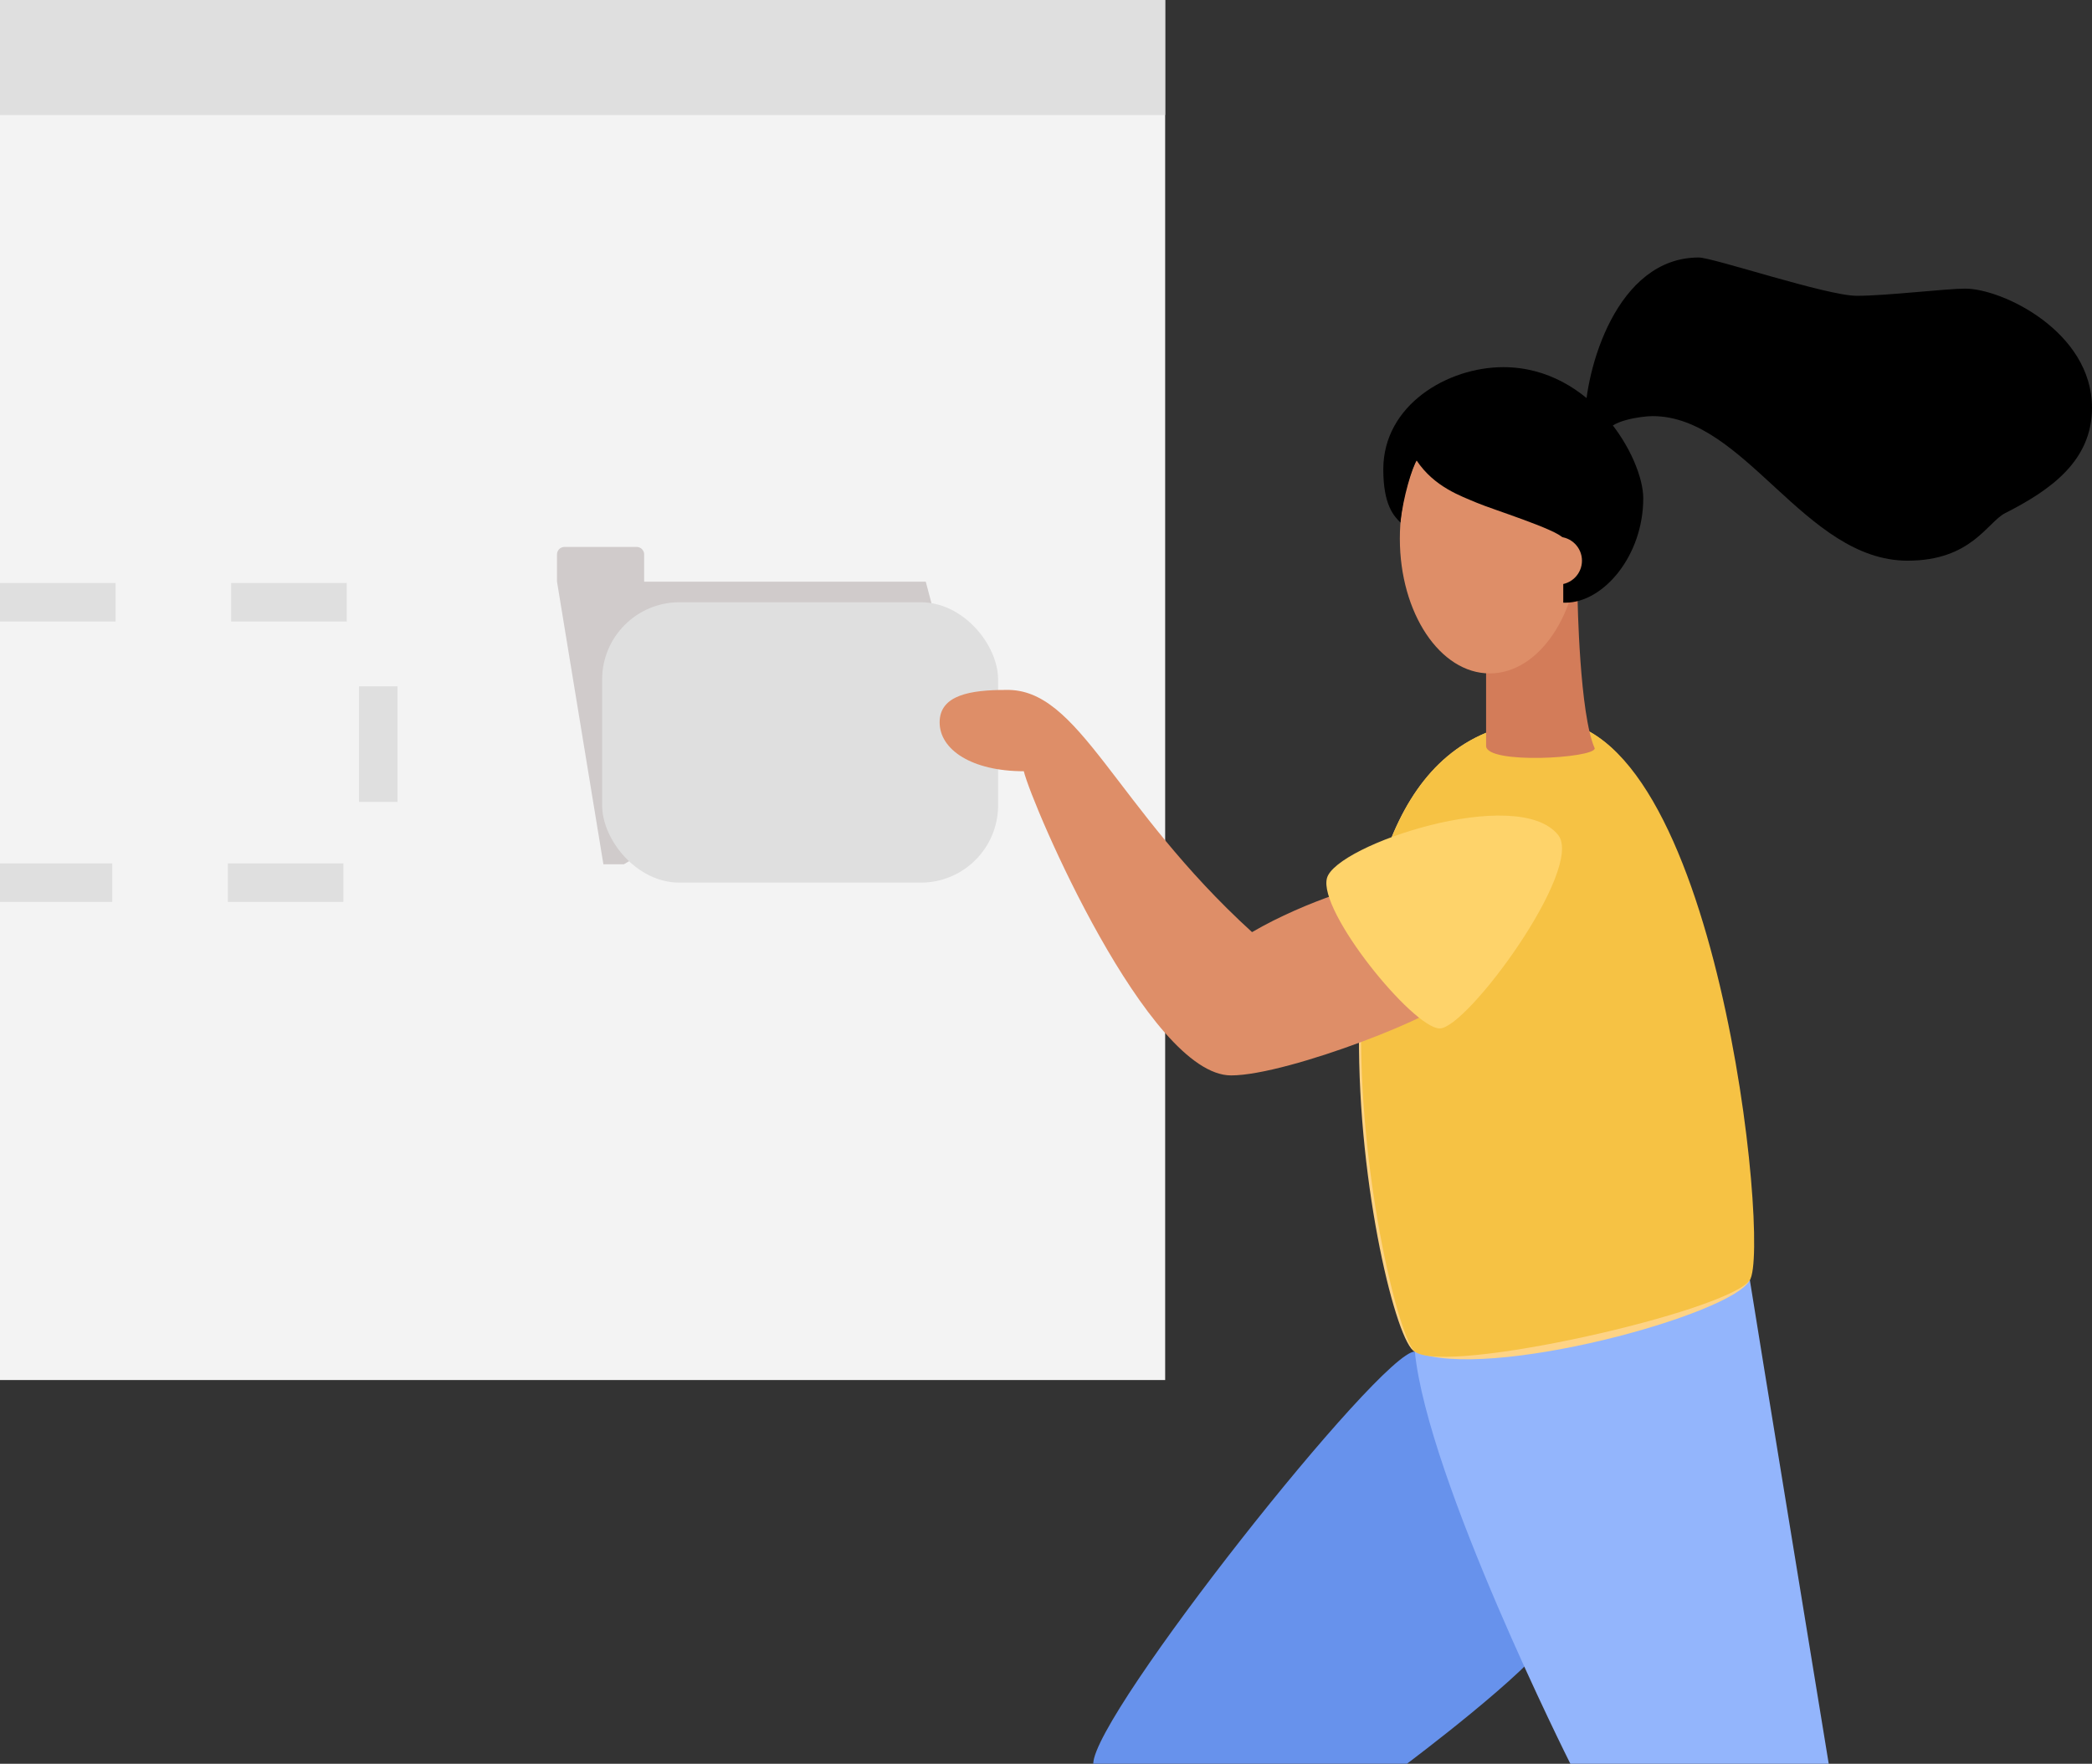 <svg xmlns="http://www.w3.org/2000/svg" width="325.79" height="274.67" viewBox="0 0 325.79 274.67"><rect x="0" y="0" width="325.79" height="274.67" fill="#333333" stroke="none"/><g transform="translate(-129.23 -214.94)"><rect width="181.452" height="214.912" transform="translate(129.23 214.94)" fill="#f3f3f3"/><path d="M390.335,510.518l50.726-29.969-3.706-14.038H393.5v-4.239a1.173,1.173,0,0,0-1.173-1.173H381.1a1.173,1.173,0,0,0-1.173,1.173v4.239l7.225,44.007Z" transform="translate(-163.953 -160.984)" fill="#d0cbcb"/><rect width="61.664" height="43.664" rx="12.04" transform="translate(223.001 308.728)" fill="#dfdfdf"/><path d="M129.23,485.99h58.91v43.664H129.23" transform="translate(0 -177.262)" fill="none" stroke="#dfdfdf" stroke-miterlimit="10" stroke-width="6" stroke-dasharray="18"/><path d="M671.349,823.22c-5.3,0-50.079,56.578-50.079,64.19h48.851S689.5,872.9,692.339,867.742,671.349,823.22,671.349,823.22Z" transform="translate(-321.785 -397.804)" fill="#6792ec"/><path d="M818.169,791c.633,4.152,12.287,75.342,12.287,75.342H790.221S767.99,822.09,766,802.152C776.727,795.318,818.169,791,818.169,791Z" transform="translate(-416.436 -376.733)" fill="#93b5fc"/><path d="M769.916,539.2c26.758-.893,33.91,82.66,31.813,87.12-2.491,5.346-41.072,15.917-52.183,11.152C744,635.092,725.158,540.688,769.916,539.2Z" transform="translate(-399.995 -212.053)" fill="#fed385"/><path d="M770.507,539.2c26.758-.893,35.086,82.217,31.813,87.12s-47.425,14.882-52.169,11.152S725.749,540.688,770.507,539.2Z" transform="translate(-400.586 -212.053)" fill="#f6c244"/><path d="M621.887,555.169c-2.045,0-12.529,3-21.107,7.99-21.543-19.626-26.851-38.038-38.356-37.716-5.436,0-10.294.765-10.294,5.048s5.052,7.612,13.107,7.612c1.343,5.432,19.377,47.37,32.284,47.37,8.948,0,34.138-9.972,34.138-12.211S623.59,555.169,621.887,555.169Z" transform="translate(-276.569 -203.06)" fill="#de8e68"/><path d="M762.266,585c4.183,5.19-14.266,30.28-18.47,30.142s-18.924-18.225-17.522-23.412S755.934,577.148,762.266,585Z" transform="translate(-390.394 -240.043)" fill="#fed36a"/><path d="M812.312,483c0,.806.318,18.5,2.675,23.785,0,1.54-16.917,2.547-16.917-.384V493.522" transform="translate(-437.409 -175.306)" fill="#d37c59"/><ellipse cx="14" cy="21" rx="14" ry="21" transform="translate(347.23 277.81)" fill="#de8e68"/><path d="M780.174,416.858h-.346V406.823c-1.038-1.384-11.073-4.5-13.495-5.536s-6.574-2.422-9.343-6.574c-.633.952-2.125,5.706-2.519,9.671-1.038-1.038-2.671-2.751-2.671-8.287,0-10.035,10.035-15.917,18.685-15.917,13.841,0,21.8,14.187,21.8,20.415C792.284,409.592,786.056,416.858,780.174,416.858Z" transform="translate(-407.149 -108.064)"/><circle cx="3.72" cy="3.72" r="3.72" transform="translate(368.152 298.535)" fill="#de8e68"/><path d="M860.253,330.83c2.235,0,19.948,5.965,24.609,5.965s13.889-1.118,16.875-1.118c5.862,0,19.761,6.747,19.761,18.55,0,8.225-6.367,12.782-13.516,16.408-2.785,1.408-5.256,7.408-15.2,7.408-16.028,0-25.3-22.512-39.713-22.512-1.678,0-7.093.74-7.093,2.768s-3.46-1.01-3.46-1.962C842.534,348.249,847.465,330.83,860.253,330.83Z" transform="translate(-466.478 -75.79)"/><rect width="181.452" height="17.91" transform="translate(129.23 214.94)" fill="#dfdfdf"/></g></svg>